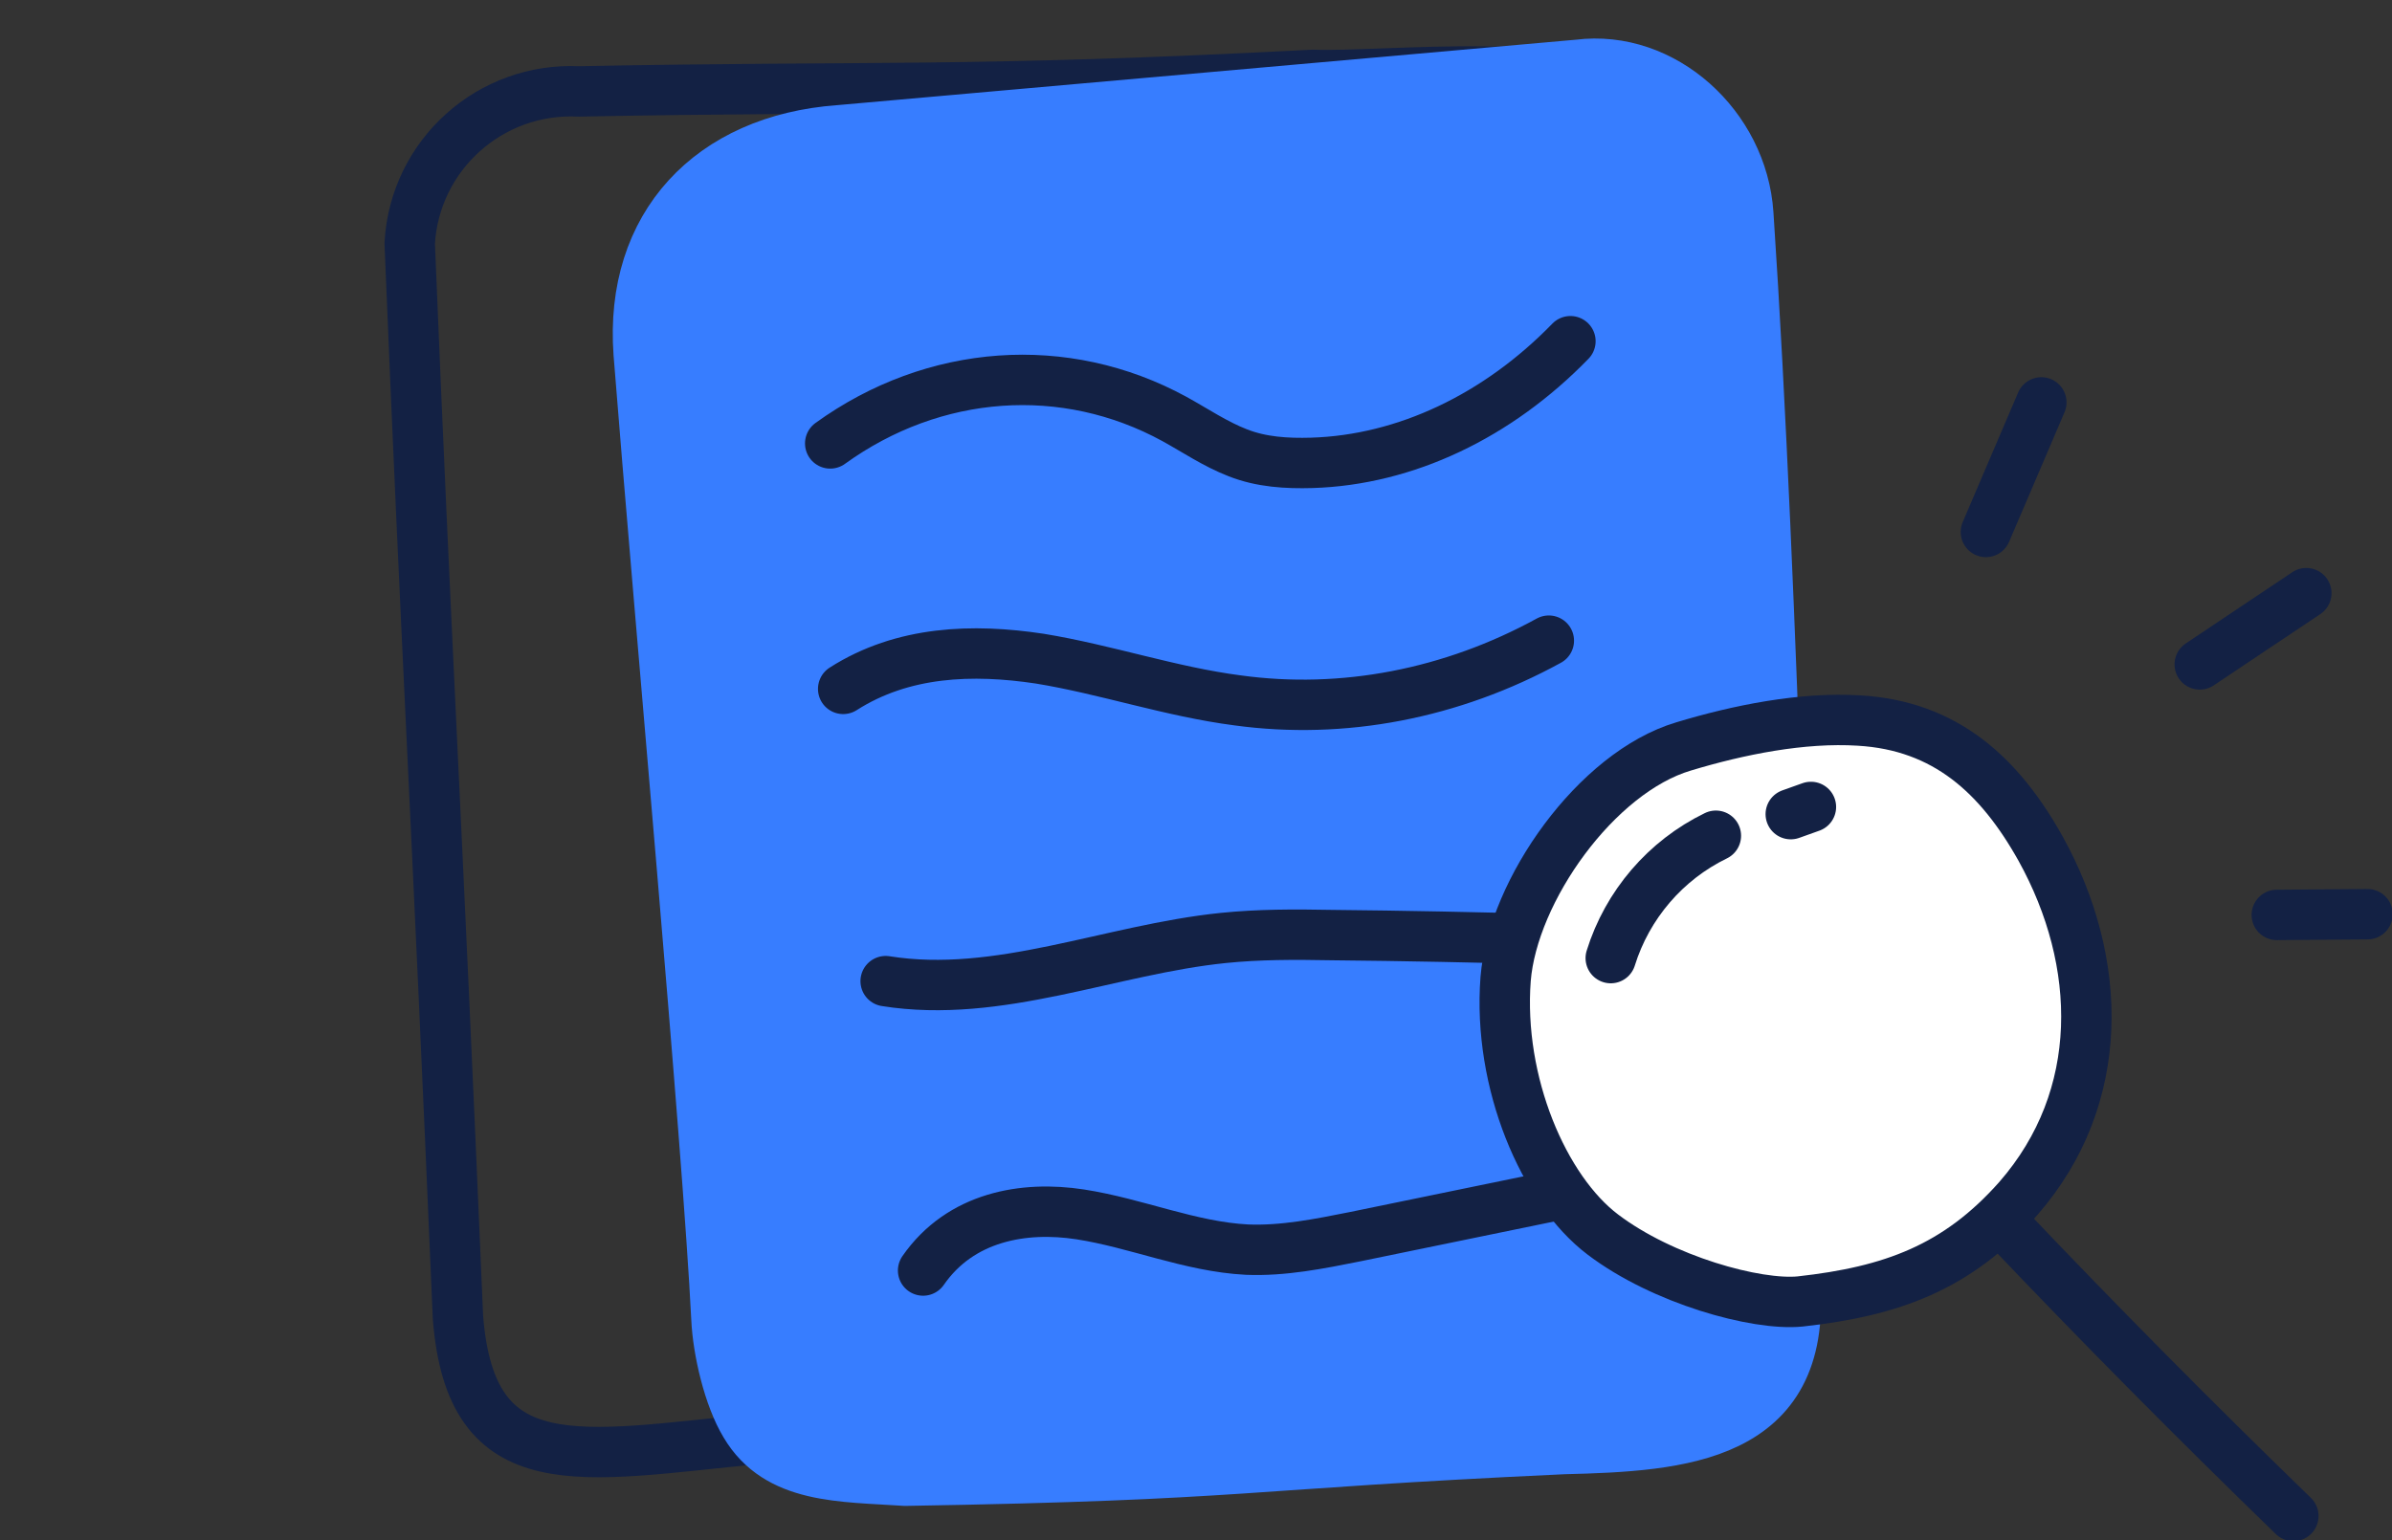 <?xml version="1.0" encoding="utf-8"?>
<!-- Generator: Adobe Illustrator 25.2.1, SVG Export Plug-In . SVG Version: 6.00 Build 0)  -->
<svg version="1.1" xmlns="http://www.w3.org/2000/svg" xmlns:xlink="http://www.w3.org/1999/xlink" x="0px" y="0px"
	 viewBox="0 0 332.2 214" style="enable-background:new 0 0 332.2 214;" xml:space="preserve">
<rect x="0" y="0" width="332.2" height="214" fill="#333333" stroke="none"/>
<style type="text/css">
	.st0{fill:none;stroke:#132144;stroke-width:7;stroke-linecap:round;stroke-linejoin:round;}
	.st1{fill:#377DFF;stroke:#377DFF;stroke-width:7;stroke-linecap:round;stroke-linejoin:round;}
	.st2{fill:#FFFFFF;stroke:#132144;stroke-width:7;stroke-linecap:round;stroke-linejoin:round;}
</style>
<g id="ICONS">
	<path class="st0" d="M227.1,14.8c-5.8-7.5-35.2-4-44.7-4.4c-48.3,2.5-61.2,1.5-102,2.3c-12.3-0.6-22.8,8.8-23.5,21.1
		c2.3,56.5,3.7,78.2,6.7,149.2c1.8,23.1,16.8,19.3,41.5,16.9"/>
	<path class="st1" d="M219.2,9c11.8-1.5,22.8,8.5,23.6,20.7c3.6,53.7,5.1,129.7,6.5,148.6c1.6,21.5-15.8,22.6-32.1,23
		c-45.6,2.1-43.3,3.6-91.5,4.4c-8.8-0.6-17.7-0.2-22.2-7.8c-2.3-3.8-3.8-10.3-4-14.7c-1.2-24.3-8-98.5-10.8-134.1
		c-1.3-17.8,10-29.7,27.8-31L219.2,9z"/>
	<path class="st2" d="M278.4,170.1c13.1,13.8,26.5,27.3,40.1,40.5"/>
	<path class="st2" d="M275.8,73.9l7.7-18"/>
	<path class="st2" d="M305.5,92.3l14.8-9.9"/>
	<path class="st2" d="M316.2,127.1l12.6-0.1"/>
	<path class="st0" d="M115.3,61.6c14.4-10.4,32.6-11.7,47.8-3.4c2.9,1.6,5.7,3.5,8.8,4.7c3.3,1.3,6.8,1.5,10.3,1.4
		c13-0.4,25.8-6.5,35.9-16.9"/>
	<path class="st0" d="M117.1,95.7c8.3-5.3,18-5.6,27.3-4.2c9.2,1.5,18.2,4.6,27.5,5.8c14.6,2,29.7-0.9,43.2-8.3"/>
	<path class="st0" d="M128.2,176.5c5.2-7.5,14-9,21.8-7.8c7.8,1.2,15.3,4.5,23.2,4.9c5,0.2,10-0.8,15-1.8c13-2.7,25.9-5.3,38.9-8"/>
	<path class="st0" d="M123,136.3c15.7,2.5,31.2-4.4,46.9-6c4.9-0.5,9.9-0.5,14.9-0.4c10.2,0.1,20.4,0.3,30.7,0.6"/>
	<path class="st2" d="M222.6,171.5c-8.2-6.2-14.6-21.1-13.5-35.5c1-12.3,12.6-28.7,24.7-32.3c7.6-2.3,16.5-4.1,24.4-3.6
		c12,0.7,19.5,7.6,25.2,17.8c8.7,15.7,9.2,34.5-3.1,48.6c-8.5,9.6-17.6,12.9-30.3,14.3C243.9,181.4,230.9,177.8,222.6,171.5z"/>
	<path class="st2" d="M223.7,133.1c2.3-7.4,7.6-13.6,14.6-17"/>
	<path class="st2" d="M248.7,113.1l2.8-1"/>
</g>
<g id="Layer_2">
</g>
<g id="Layer_3">
</g>
</svg>
